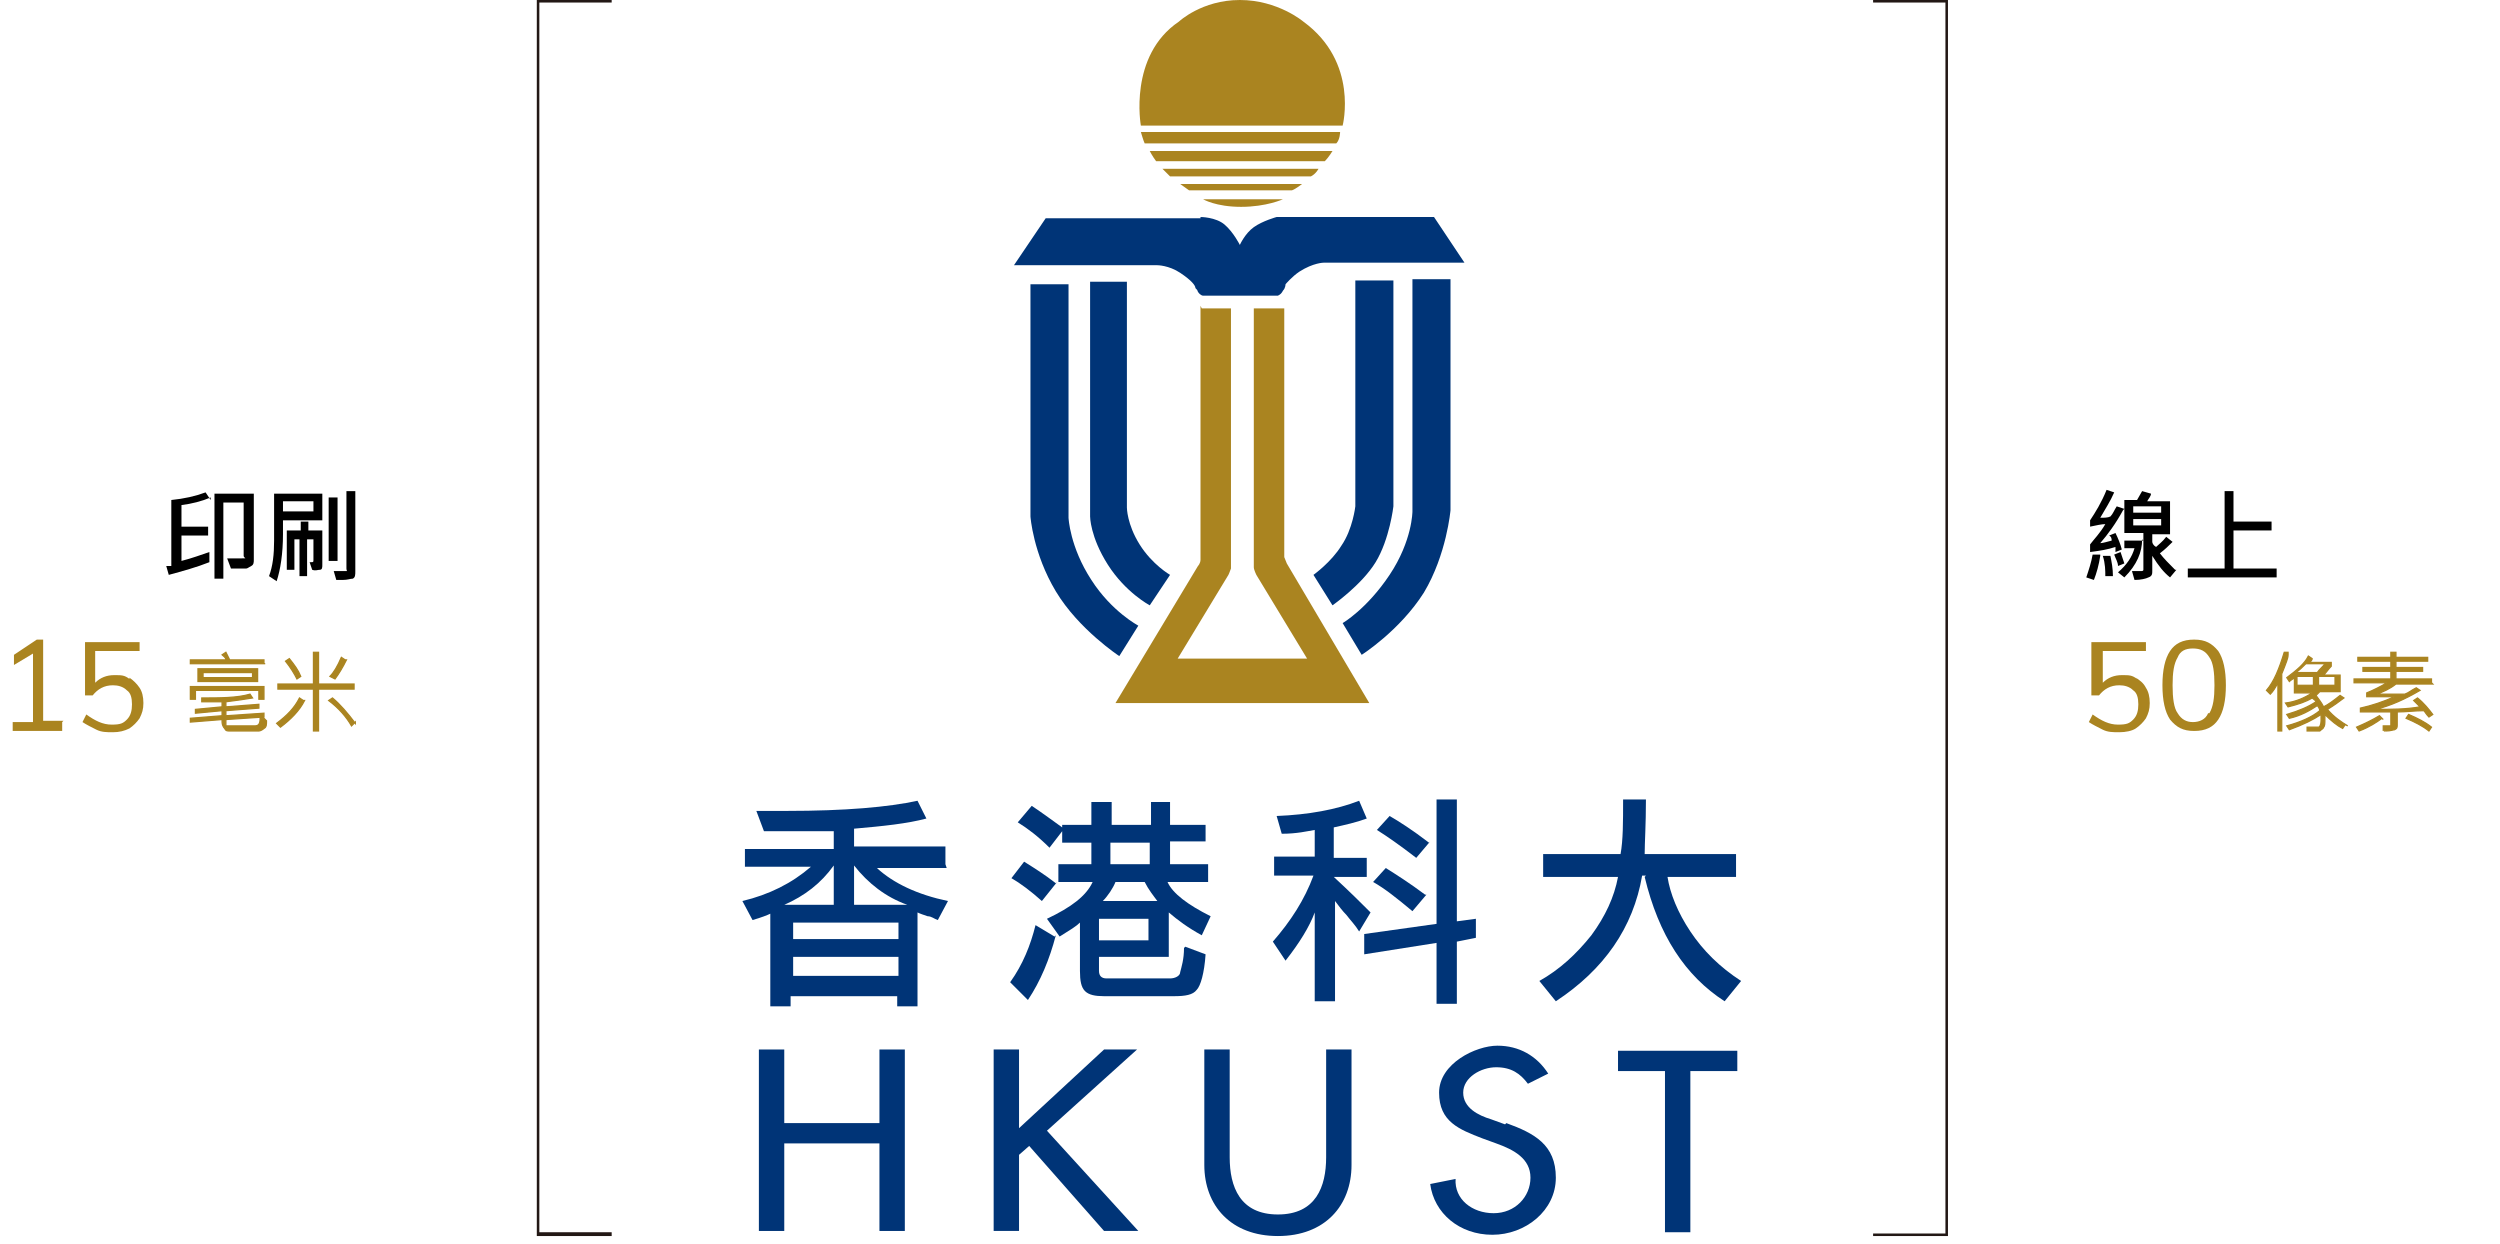 <svg width="197" height="98" viewBox="0 0 197 98" fill="none" xmlns="http://www.w3.org/2000/svg">
<path d="M105.3 11.3C105.6 11 105.6 10.4 105.6 10.4H89.9C89.9 10.4 90.1 11.1 90.2 11.3H105.2H105.3Z" fill="#AA8420"/>
<path d="M104.4 12.7C104.7 12.4 105 11.9 105 11.9H90.6C90.6 11.9 90.8 12.3 91.1 12.7H104.4Z" fill="#AA8420"/>
<path d="M103.3 13.9C103.7 13.7 103.9 13.3 103.9 13.3H91.6C91.6 13.3 91.9 13.6 92.2 13.9H103.2H103.3Z" fill="#AA8420"/>
<path d="M101.8 15C102.1 14.9 102.6 14.5 102.6 14.5H93C93 14.5 93 14.5 93.7 15H101.8Z" fill="#AA8420"/>
<path d="M94.8 15.7C94.8 15.7 95.8 16.3 97.8 16.3C99.8 16.3 101.1 15.7 101.1 15.7H94.9H94.8Z" fill="#AA8420"/>
<path d="M94.6 17.1C94.6 17.1 95.8 17.1 96.5 17.7C97.2 18.3 97.7 19.3 97.7 19.3C97.7 19.3 98.1 18.4 98.8 17.9C99.5 17.4 100.6 17.1 100.6 17.1H113L115.4 20.7H104.3C104.3 20.7 103.5 20.7 102.4 21.4C101.8 21.8 101.3 22.4 101.3 22.4C101.3 22.4 101.3 22.7 101.1 22.9C101 23.1 100.9 23.2 100.7 23.3C100.5 23.3 100.6 23.3 100.6 23.3H94.8C94.8 23.3 94.6 23.3 94.4 23C94.3 22.8 94.4 22.9 94.2 22.7C94.2 22.5 93.9 22.1 93 21.5C92.1 20.9 91.2 20.9 91.2 20.9H79.9L82.4 17.2H94.6V17.1Z" fill="#003477"/>
<path d="M85.9 22.2V40.7C85.9 40.7 85.9 42.3 87.3 44.5C88.7 46.7 90.6 47.7 90.6 47.7L92.2 45.3C92.2 45.3 90.8 44.5 89.8 42.9C88.8 41.3 88.8 40 88.8 40V22.2H85.9Z" fill="#003477"/>
<path d="M106.8 22.1V39.9C106.8 39.9 106.6 41.7 105.7 43C104.9 44.3 103.5 45.3 103.5 45.3L105 47.7C105 47.7 107.3 46.1 108.4 44.3C109.5 42.5 109.8 39.9 109.8 39.9V22.1H106.9H106.8Z" fill="#003477"/>
<path d="M81.2 22.2V40.7C81.2 40.7 81.4 43.6 83.2 46.6C85 49.6 88.2 51.7 88.2 51.7L89.7 49.3C89.7 49.3 87.6 48.2 86 45.7C84.3 43.1 84.2 40.8 84.2 40.8V22.4H81.2V22.2Z" fill="#003477"/>
<path d="M94.6 24.1V43.7C94.6 43.7 94.6 43.7 94.6 44.1C94.6 44.4 94.4 44.6 94.4 44.6L87.9 55.4H107.9L101.4 44.4L101.2 43.9V43.4V24.3H98.8V44.2C98.8 44.2 98.8 44.5 98.8 44.7C98.8 44.9 99 45.3 99 45.3L103 51.9H92.8L96.8 45.3C96.8 45.3 96.9 45.1 97 44.8C97 44.5 97 44.2 97 44.2V24.3H94.7L94.6 24.1Z" fill="#AA8420"/>
<path d="M111.3 22.1V40.3C111.3 40.3 111.3 42.6 109.5 45.3C107.7 48 105.8 49.1 105.8 49.1L107.3 51.6C107.3 51.6 110.3 49.7 112.2 46.7C114 43.7 114.3 40.2 114.3 40.2V22H111.3V22.1Z" fill="#003477"/>
<path d="M89.9 9.9C89.9 9.9 88.9 4.4 92.9 1.7C92.9 1.7 94.7 0 97.7 0C100.7 0 102.7 1.7 102.7 1.7C107.1 4.9 105.8 9.9 105.8 9.9H89.9Z" fill="#AA8420"/>
<path d="M74.5 68.1V66.7H67.3V65.3C69.6 65.1 71.5 64.9 73 64.5L72.3 63.1C70 63.6 66.6 63.9 62 63.9C57.4 63.9 60.2 63.9 59.6 63.9L60.2 65.5C61.3 65.5 63.1 65.5 65.7 65.5V66.9H58.7V68.3H63.9C62.4 69.6 60.6 70.5 58.5 71L59.3 72.5C60 72.3 60.5 72.1 60.7 72V79.3H62.3V78.5H70.7V79.3H72.3V71.9C72.5 72 72.8 72.1 73.1 72.2C73.4 72.2 73.6 72.4 73.9 72.5L74.7 71C72.3 70.5 70.4 69.6 69.1 68.4H74.6L74.5 68.1ZM61.8 71.3C63.4 70.6 64.7 69.6 65.7 68.2V71.3H61.8ZM70.8 76.9H62.5V75.4H70.8V76.9ZM70.8 74H62.5V72.7H70.8V74ZM71.5 71.3H67.3V68.2C68.4 69.6 69.8 70.7 71.5 71.3Z" fill="#003477"/>
<path d="M83.2 69.6C82.3 68.9 81.5 68.4 80.7 67.9L79.7 69.2C80.4 69.6 81.2 70.2 82.1 71L83.3 69.5L83.2 69.6Z" fill="#003477"/>
<path d="M93.3 74.7C93.3 75.6 93.1 76.2 93 76.6C93 76.9 92.6 77.1 92.2 77.1H87.2C86.8 77.1 86.6 76.9 86.6 76.5V75.4H92.1V71.9C92.8 72.5 93.6 73.1 94.7 73.7L95.4 72.2C93.6 71.3 92.4 70.4 92 69.5H95.2V68.1H92.2V66.3H95V65H92.2V63.2H90.7V65H87.6V63.2H86V65H83.7V65.2C83 64.7 82.2 64.1 81.3 63.5L80.2 64.8C81 65.3 81.8 65.9 82.7 66.8L83.7 65.5V66.4H86V68.1H83.4V69.5H86.1C85.6 70.6 84.4 71.5 82.5 72.4L83.5 73.8C84.3 73.3 84.8 73 85.1 72.7V76.5C85.1 77.3 85.2 77.8 85.5 78.1C85.8 78.4 86.3 78.5 87 78.5H92.5C93.4 78.5 94 78.4 94.3 78C94.6 77.7 94.9 76.7 95 75.2L93.4 74.6L93.3 74.7ZM87.5 66.4H90.6V68.1H87.5V66.4ZM87.9 69.5H90.2C90.5 70.1 90.9 70.6 91.2 71H86.9C87.3 70.6 87.7 70 87.9 69.5ZM86.6 72.4H90.5V74.1H86.6V72.4Z" fill="#003477"/>
<path d="M83.1 73.8L81.6 72.9C81.2 74.5 80.6 76 79.6 77.4L81 78.8C82 77.3 82.7 75.6 83.2 73.7L83.1 73.8Z" fill="#003477"/>
<path d="M112.6 66.4C111.3 65.4 110.2 64.7 109.5 64.3L108.5 65.4C109.3 65.9 110.3 66.6 111.6 67.6L112.7 66.3L112.6 66.4Z" fill="#003477"/>
<path d="M105.1 69.1H107.7V67.6H105.1V65.2C106 65 106.9 64.8 107.7 64.5L107.1 63.1C105.3 63.8 103.1 64.2 100.6 64.3L101 65.7C102.2 65.7 103 65.5 103.6 65.4V67.5H100.4V69H103.5C102.8 70.9 101.7 72.6 100.3 74.2L101.3 75.7C102.4 74.3 103.2 73 103.6 71.9V78.9H105.2V71C105.5 71.4 105.8 71.8 106.1 72.1C106.4 72.5 106.8 72.9 107.1 73.4L108 71.9C107.3 71.2 106.4 70.3 105.1 69.1Z" fill="#003477"/>
<path d="M112.3 70.5C111.1 69.6 110 68.9 109.2 68.4L108.2 69.5C109.1 70 110.1 70.8 111.3 71.8L112.4 70.5H112.3Z" fill="#003477"/>
<path d="M113.2 79.1H114.8V74.2L116.3 73.9V72.4L114.8 72.6V63H113.2V72.8L107.5 73.6V75.2L113.2 74.3V79V79.1Z" fill="#003477"/>
<path d="M129.6 69.1C130.7 73.7 132.8 76.9 135.9 78.9L137.2 77.3C135.5 76.2 134.2 74.9 133.2 73.4C132.2 71.9 131.6 70.4 131.4 69.1H136.8V67.3H129.6C129.6 66.4 129.7 65 129.7 63H127.9C127.9 64.8 127.9 66.2 127.7 67.3H121.6V69.1H127.5C127.2 70.7 126.5 72.2 125.4 73.7C124.2 75.2 122.9 76.4 121.3 77.3L122.6 78.9C126.4 76.4 128.7 73.1 129.4 69H129.7L129.6 69.1Z" fill="#003477"/>
<path d="M69.3 88.5H61.8V82.7H59.8V97H61.8V90.1H69.3V97H71.3V82.7H69.3V88.5Z" fill="#003477"/>
<path d="M89.6 82.7H87L80.3 88.9V82.7H78.3V97H80.3V91L81.1 90.3L87 97H89.7L82.5 89.1L89.6 82.7Z" fill="#003477"/>
<path d="M104.5 91.2C104.5 93.5 103.7 95.7 100.7 95.7C97.7 95.7 96.9 93.5 96.9 91.2V82.7H94.9V91.8C94.9 95 97 97.4 100.7 97.4C104.4 97.4 106.5 95 106.5 91.8V82.7H104.5V91.2Z" fill="#003477"/>
<path d="M118.6 88.6L117.5 88.2C116.5 87.9 115.3 87.3 115.3 86.1C115.3 84.9 116.7 84.1 117.9 84.1C119.1 84.1 119.8 84.6 120.4 85.4L122 84.6C121.1 83.2 119.7 82.4 118 82.4C116.3 82.4 113.4 83.8 113.4 86.1C113.4 88.4 115 89 116.8 89.7L117.9 90.1C119.3 90.6 120.6 91.3 120.6 92.8C120.6 94.3 119.4 95.6 117.7 95.6C116 95.6 114.6 94.5 114.7 92.9L112.7 93.3C113 95.6 115 97.3 117.6 97.3C120.2 97.3 122.6 95.4 122.6 92.8C122.6 90.2 120.9 89.3 118.7 88.5L118.6 88.6Z" fill="#003477"/>
<path d="M127.5 84.4H131.2V97.1H133.2V84.4H136.9V82.8H127.5V84.4Z" fill="#003477"/>
<path d="M48.2 97.4H42.3V0H48.2V0.2H42.5V97.1H48.2V97.3V97.4Z" fill="#231815"/>
<path d="M153.5 97.4H147.6V97.2H153.3V0.2H147.6V0H153.5V97.4Z" fill="#231815"/>
<path d="M4.9 56.9V57.6H1V56.9H2.6V51.5L1.1 52.4V51.6L2.9 50.4H3.4V56.8H5L4.9 56.9Z" fill="#AA8420"/>
<path d="M10.2 53.4C10.5 53.6 10.8 53.9 11 54.2C11.2 54.5 11.3 54.9 11.3 55.4C11.3 55.9 11.2 56.2 11 56.6C10.8 56.9 10.5 57.2 10.2 57.4C9.8 57.6 9.4 57.7 8.9 57.7C8.4 57.7 8 57.7 7.6 57.5C7.2 57.3 6.8 57.1 6.5 56.9L6.8 56.3C7.5 56.8 8.1 57.1 8.8 57.1C9.5 57.1 9.7 57 10 56.7C10.3 56.4 10.4 56 10.4 55.5C10.4 55 10.3 54.6 10 54.4C9.7 54.1 9.3 54 8.9 54C8.2 54 7.7 54.3 7.3 54.8H6.7V50.6H11V51.3H7.5V53.8C7.9 53.4 8.4 53.2 9 53.2C9.6 53.2 9.8 53.2 10.2 53.5V53.4Z" fill="#AA8420"/>
<path d="M168.3 53.4C168.6 53.6 168.9 53.8 169.1 54.2C169.3 54.5 169.4 54.9 169.4 55.4C169.4 55.9 169.3 56.2 169.1 56.6C168.9 56.9 168.6 57.2 168.3 57.4C168 57.6 167.5 57.7 167 57.7C166.5 57.7 166.1 57.7 165.7 57.5C165.3 57.3 164.9 57.1 164.6 56.9L164.9 56.3C165.6 56.8 166.2 57.1 166.9 57.1C167.6 57.1 167.8 57 168.1 56.7C168.4 56.4 168.5 56 168.5 55.5C168.5 55 168.4 54.6 168.1 54.4C167.8 54.1 167.4 54 167 54C166.3 54 165.8 54.3 165.4 54.8H164.8V50.6H169.1V51.3H165.7V53.8C166.1 53.4 166.6 53.2 167.2 53.2C167.8 53.2 168 53.2 168.4 53.5L168.3 53.4Z" fill="#AA8420"/>
<path d="M171 56.7C170.6 56.1 170.4 55.2 170.4 54C170.4 52.8 170.6 51.9 171 51.3C171.4 50.7 172 50.4 172.9 50.4C173.8 50.4 174.3 50.7 174.8 51.3C175.2 51.9 175.4 52.8 175.4 54C175.4 55.2 175.2 56.1 174.8 56.7C174.4 57.3 173.8 57.6 172.9 57.6C172 57.6 171.5 57.3 171 56.7ZM174.1 56.2C174.4 55.7 174.5 55 174.5 54C174.5 53 174.4 52.2 174.1 51.8C173.8 51.3 173.4 51.1 172.8 51.1C172.2 51.1 171.8 51.3 171.6 51.8C171.3 52.3 171.2 53 171.2 54C171.2 55 171.3 55.8 171.6 56.2C171.9 56.7 172.3 56.9 172.8 56.9C173.3 56.9 173.8 56.7 174 56.2H174.1Z" fill="#AA8420"/>
<path d="M16.6 39.2C15.9 39.5 15.1 39.7 14.3 39.8V41.5H16.4V42.2H14.3V44.2C15.1 44 15.9 43.7 16.5 43.5V44.3C15.5 44.7 14.4 45 13.3 45.3L13.1 44.6C13.3 44.6 13.4 44.6 13.5 44.6V39.4C14.5 39.3 15.4 39.1 16.2 38.8L16.6 39.4V39.2ZM20 44.1C20 44.3 20 44.5 19.8 44.6C19.6 44.7 19.5 44.8 19.4 44.8C19.3 44.8 19 44.8 18.7 44.8C18.4 44.8 18.3 44.8 18.2 44.8L17.9 44C18.1 44 18.4 44 19 44C19.6 44 19.2 44 19.2 43.8V39.6H17.6V45.6H16.9V38.9H20V44V44.1Z" fill="black"/>
<path d="M25.399 41H22.299V42.1C22.299 43.6 22.099 44.9 21.799 45.8L21.199 45.4C21.499 44.6 21.599 43.7 21.599 42.6V38.9H25.399V41ZM24.699 40.3V39.5H22.299V40.3H24.699ZM25.399 44.5C25.399 44.7 25.399 44.9 25.199 44.9C24.999 44.9 24.899 45 24.599 44.9L24.399 44.3C24.399 44.3 24.399 44.3 24.499 44.3C24.699 44.3 24.699 44.3 24.699 44.1V42.5H24.199V45.4H23.599V42.5H23.199V44.9H22.599V41.8H23.699V41.1H24.299V41.8H25.399V44.3V44.5ZM26.599 44.2H25.899V39.2H26.599V44.2ZM27.999 45C27.999 45.3 27.999 45.5 27.799 45.6C27.599 45.6 27.399 45.7 26.999 45.7C26.599 45.7 26.599 45.7 26.499 45.7L26.299 45C26.499 45 26.699 45 26.899 45C27.099 45 27.199 45 27.299 45C27.399 45 27.299 45 27.299 44.8V38.7H27.999V45Z" fill="black"/>
<path d="M20.9 52.3H15V52H17.8C17.8 51.8 17.6 51.7 17.5 51.6L17.8 51.4C17.9 51.6 18 51.8 18.1 52H20.8V52.3H20.9ZM21 56.8C21 57.1 21 57.3 20.8 57.4C20.7 57.5 20.5 57.6 20.4 57.6H18.1C17.9 57.6 17.8 57.6 17.7 57.4C17.6 57.3 17.5 57.1 17.5 56.9V56.7L15 56.9V56.6L17.5 56.4V56L15.4 56.2V55.9L17.5 55.7V55.3C17 55.3 16.5 55.3 15.9 55.3V55C17.3 55 18.7 55 19.7 54.7L19.9 55C19.3 55.1 18.6 55.2 17.8 55.3V55.7L20.4 55.5V55.8L17.8 56V56.4L20.8 56.2V56.5L17.8 56.7V57C17.8 57 17.8 57.1 17.8 57.2C17.8 57.2 17.9 57.2 18 57.2H20.1C20.4 57.2 20.5 57 20.5 56.6H20.8L21 56.8ZM20.8 55.1H20.4V54.4H15.4V55.1H15V54.1H20.8V55.1ZM20.3 53.7H15.6V52.7H20.3V53.7ZM19.9 53.4V53H16V53.4H19.9Z" fill="#AA8420" stroke="#AA8420" stroke-width="0.1" stroke-miterlimit="10"/>
<path d="M24 55.2C23.6 56 22.9 56.7 22.1 57.3L21.8 57C22.6 56.4 23.2 55.8 23.6 55L23.9 55.2H24ZM27.9 54.3H25.1V57.6H24.7V54.3H21.9V53.9H24.7V51.4H25.1V53.9H27.9V54.3ZM23.7 53.3L23.4 53.5C23.2 53.1 22.9 52.6 22.5 52.1L22.8 51.9C23.2 52.4 23.5 52.8 23.7 53.3ZM28 56.9L27.7 57.2C27.3 56.5 26.7 55.8 25.9 55.2L26.2 55C26.8 55.5 27.4 56.2 28 57V56.9ZM27.3 52C27 52.6 26.7 53.1 26.4 53.5L26 53.3C26.3 53 26.6 52.5 26.9 51.8L27.2 52H27.3Z" fill="#AA8420" stroke="#AA8420" stroke-width="0.1" stroke-miterlimit="10"/>
<path d="M165.499 43.8C165.399 44.5 165.199 45.2 164.999 45.7L164.399 45.5C164.599 44.9 164.799 44.3 164.899 43.7H165.499V43.8ZM167.299 40.2C166.699 41.3 166.099 42.1 165.499 42.8C165.699 42.8 165.999 42.7 166.399 42.6C166.399 42.5 166.399 42.3 166.199 42.2L166.699 42C166.899 42.4 167.099 42.9 167.199 43.3L166.699 43.5C166.699 43.3 166.699 43.2 166.699 43.1C166.099 43.3 165.499 43.4 164.699 43.5V42.9C164.999 42.5 165.499 42 165.899 41.3C165.599 41.3 165.199 41.4 164.699 41.5V41C165.099 40.4 165.599 39.6 165.999 38.6L166.599 38.8C166.299 39.5 165.899 40.1 165.499 40.8C165.799 40.8 166.099 40.8 166.299 40.7C166.499 40.5 166.599 40.2 166.799 39.9L167.399 40.1L167.299 40.2ZM166.499 45.4H165.899C165.899 45 165.899 44.4 165.699 43.8H166.299C166.399 44.3 166.499 44.8 166.499 45.4ZM167.399 44.4L166.899 44.6C166.899 44.3 166.699 44 166.599 43.7L167.099 43.5C167.199 43.8 167.299 44.1 167.399 44.4ZM168.799 42.5C168.799 43.5 168.399 44.5 167.399 45.5L166.899 45.1C167.599 44.5 167.999 43.9 168.199 43.2H167.399V42.6H168.899L168.799 42.5ZM171.499 44.9L170.999 45.5C170.499 45.1 170.099 44.6 169.599 43.8V45C169.599 45.2 169.599 45.4 169.299 45.5C169.099 45.6 168.699 45.7 168.199 45.7L167.999 45C168.399 45 168.599 45 168.699 45C168.799 45 168.899 45 168.899 44.9V42H167.399V39.4H168.399C168.499 39.2 168.699 38.9 168.799 38.7L169.499 38.9C169.499 39.1 169.299 39.3 169.199 39.5H170.999V42.1H169.599V42.7C169.599 42.8 169.699 43 169.899 43.1C170.099 42.9 170.399 42.7 170.699 42.3L171.199 42.7C170.899 43 170.599 43.3 170.199 43.6C170.499 44 170.899 44.4 171.399 44.9H171.499ZM170.299 40.4V39.9H168.099V40.4H170.299ZM170.299 41.4V40.9H168.099V41.4H170.299Z" fill="black"/>
<path d="M179.399 45.5H172.399V44.8H175.299V38.7H175.999V41.1H178.999V41.8H175.999V44.8H179.399V45.5Z" fill="black"/>
<path d="M180.3 51.6C180.3 51.9 180.1 52.3 180 52.6L179.8 53.1V57.6H179.5V53.8C179.3 54.2 179.1 54.5 178.9 54.7L178.6 54.4C179.2 53.7 179.6 52.7 180 51.4H180.3V51.6ZM184.8 57.1L184.6 57.4C184.2 57.2 183.7 56.8 183.2 56.3C183.2 56.5 183.2 56.6 183.2 56.7C183.2 57 183.2 57.2 183.1 57.3C183.1 57.4 182.9 57.5 182.8 57.6C182.7 57.6 182.4 57.6 182.1 57.6C181.8 57.6 181.9 57.6 181.8 57.6V57.3C182.3 57.3 182.6 57.3 182.7 57.3C182.8 57.3 182.9 57.1 182.9 56.8C182.9 56.5 182.9 56.5 182.9 56.3C182.3 56.7 181.5 57.1 180.4 57.5L180.2 57.2C181.3 56.9 182.2 56.5 182.8 56C182.8 56 182.8 55.8 182.6 55.6C182 56 181.3 56.4 180.4 56.6L180.2 56.3C181.2 56 181.9 55.7 182.5 55.3C182.5 55.2 182.3 55.1 182.2 55C181.7 55.3 181.1 55.5 180.3 55.7L180.1 55.4C180.9 55.3 181.6 55 182.2 54.6H180.8V53.4C180.7 53.5 180.5 53.6 180.4 53.7L180.2 53.4C181 52.8 181.6 52.3 181.9 51.7L182.2 51.9C182.2 52 182.1 52.1 182 52.2H183.7V52.5C183.5 52.7 183.3 53 183.1 53.2H184.4V54.5H182.8C182.7 54.6 182.6 54.7 182.5 54.8C182.7 55.1 182.9 55.3 183.1 55.7C183.5 55.5 183.9 55.2 184.4 54.8L184.7 55C184.3 55.3 183.9 55.6 183.4 55.9C183.9 56.5 184.5 56.9 185 57.2L184.8 57.1ZM183.2 52.3H181.7C181.4 52.6 181.2 52.8 180.9 53H182.6C182.8 52.7 183.1 52.5 183.2 52.3ZM182.3 54V53.3H181V54H182.3ZM184 54V53.3H182.7V54H184Z" fill="#AA8420" stroke="#AA8420" stroke-width="0.1" stroke-miterlimit="10"/>
<path d="M191.7 53.9H188.8C188.3 54.3 187.8 54.5 187.3 54.7H188.4C189.1 54.7 189.5 54.7 189.5 54.7C189.8 54.6 190 54.4 190.4 54.2L190.7 54.4C189.5 55.1 188.4 55.6 187.2 55.9C188.4 55.9 189.6 55.9 190.7 55.7C190.5 55.5 190.4 55.4 190.2 55.2L190.5 55C191 55.4 191.4 55.9 191.7 56.3L191.4 56.5C191.2 56.3 191.1 56.1 191 56C190.3 56 189.6 56.1 188.9 56.1V57.1C188.9 57.3 188.9 57.4 188.7 57.5C188.6 57.5 188.4 57.6 188 57.6C187.6 57.6 187.8 57.6 187.8 57.6V57.2C187.8 57.2 188 57.2 188.1 57.2C188.3 57.2 188.4 57.2 188.4 57.2C188.4 57.2 188.4 57.2 188.4 57.1V56.1C187.8 56.1 187 56.1 186 56.1V55.8C186.9 55.6 187.8 55.3 188.7 54.9C188.2 54.9 187.6 54.9 187 54.9C186.4 54.9 186.6 54.9 186.5 54.9V54.6C187 54.4 187.6 54.1 188.1 53.8H185.5V53.5H188.4V52.9H186.2V52.6H188.4V52.1H185.8V51.8H188.4V51.4H188.8V51.8H191.3V52.1H188.8V52.6H190.9V52.9H188.8V53.5H191.6V53.8L191.7 53.9ZM187.7 56.6C187.3 56.9 186.7 57.3 185.9 57.6L185.7 57.3C186.4 57 187 56.7 187.5 56.4L187.8 56.7L187.7 56.6ZM191.6 57.3L191.4 57.6C190.9 57.2 190.3 56.9 189.6 56.6L189.8 56.3C190.5 56.6 191.1 56.9 191.6 57.3Z" fill="#AA8420" stroke="#AA8420" stroke-width="0.1" stroke-miterlimit="10"/>
</svg>
